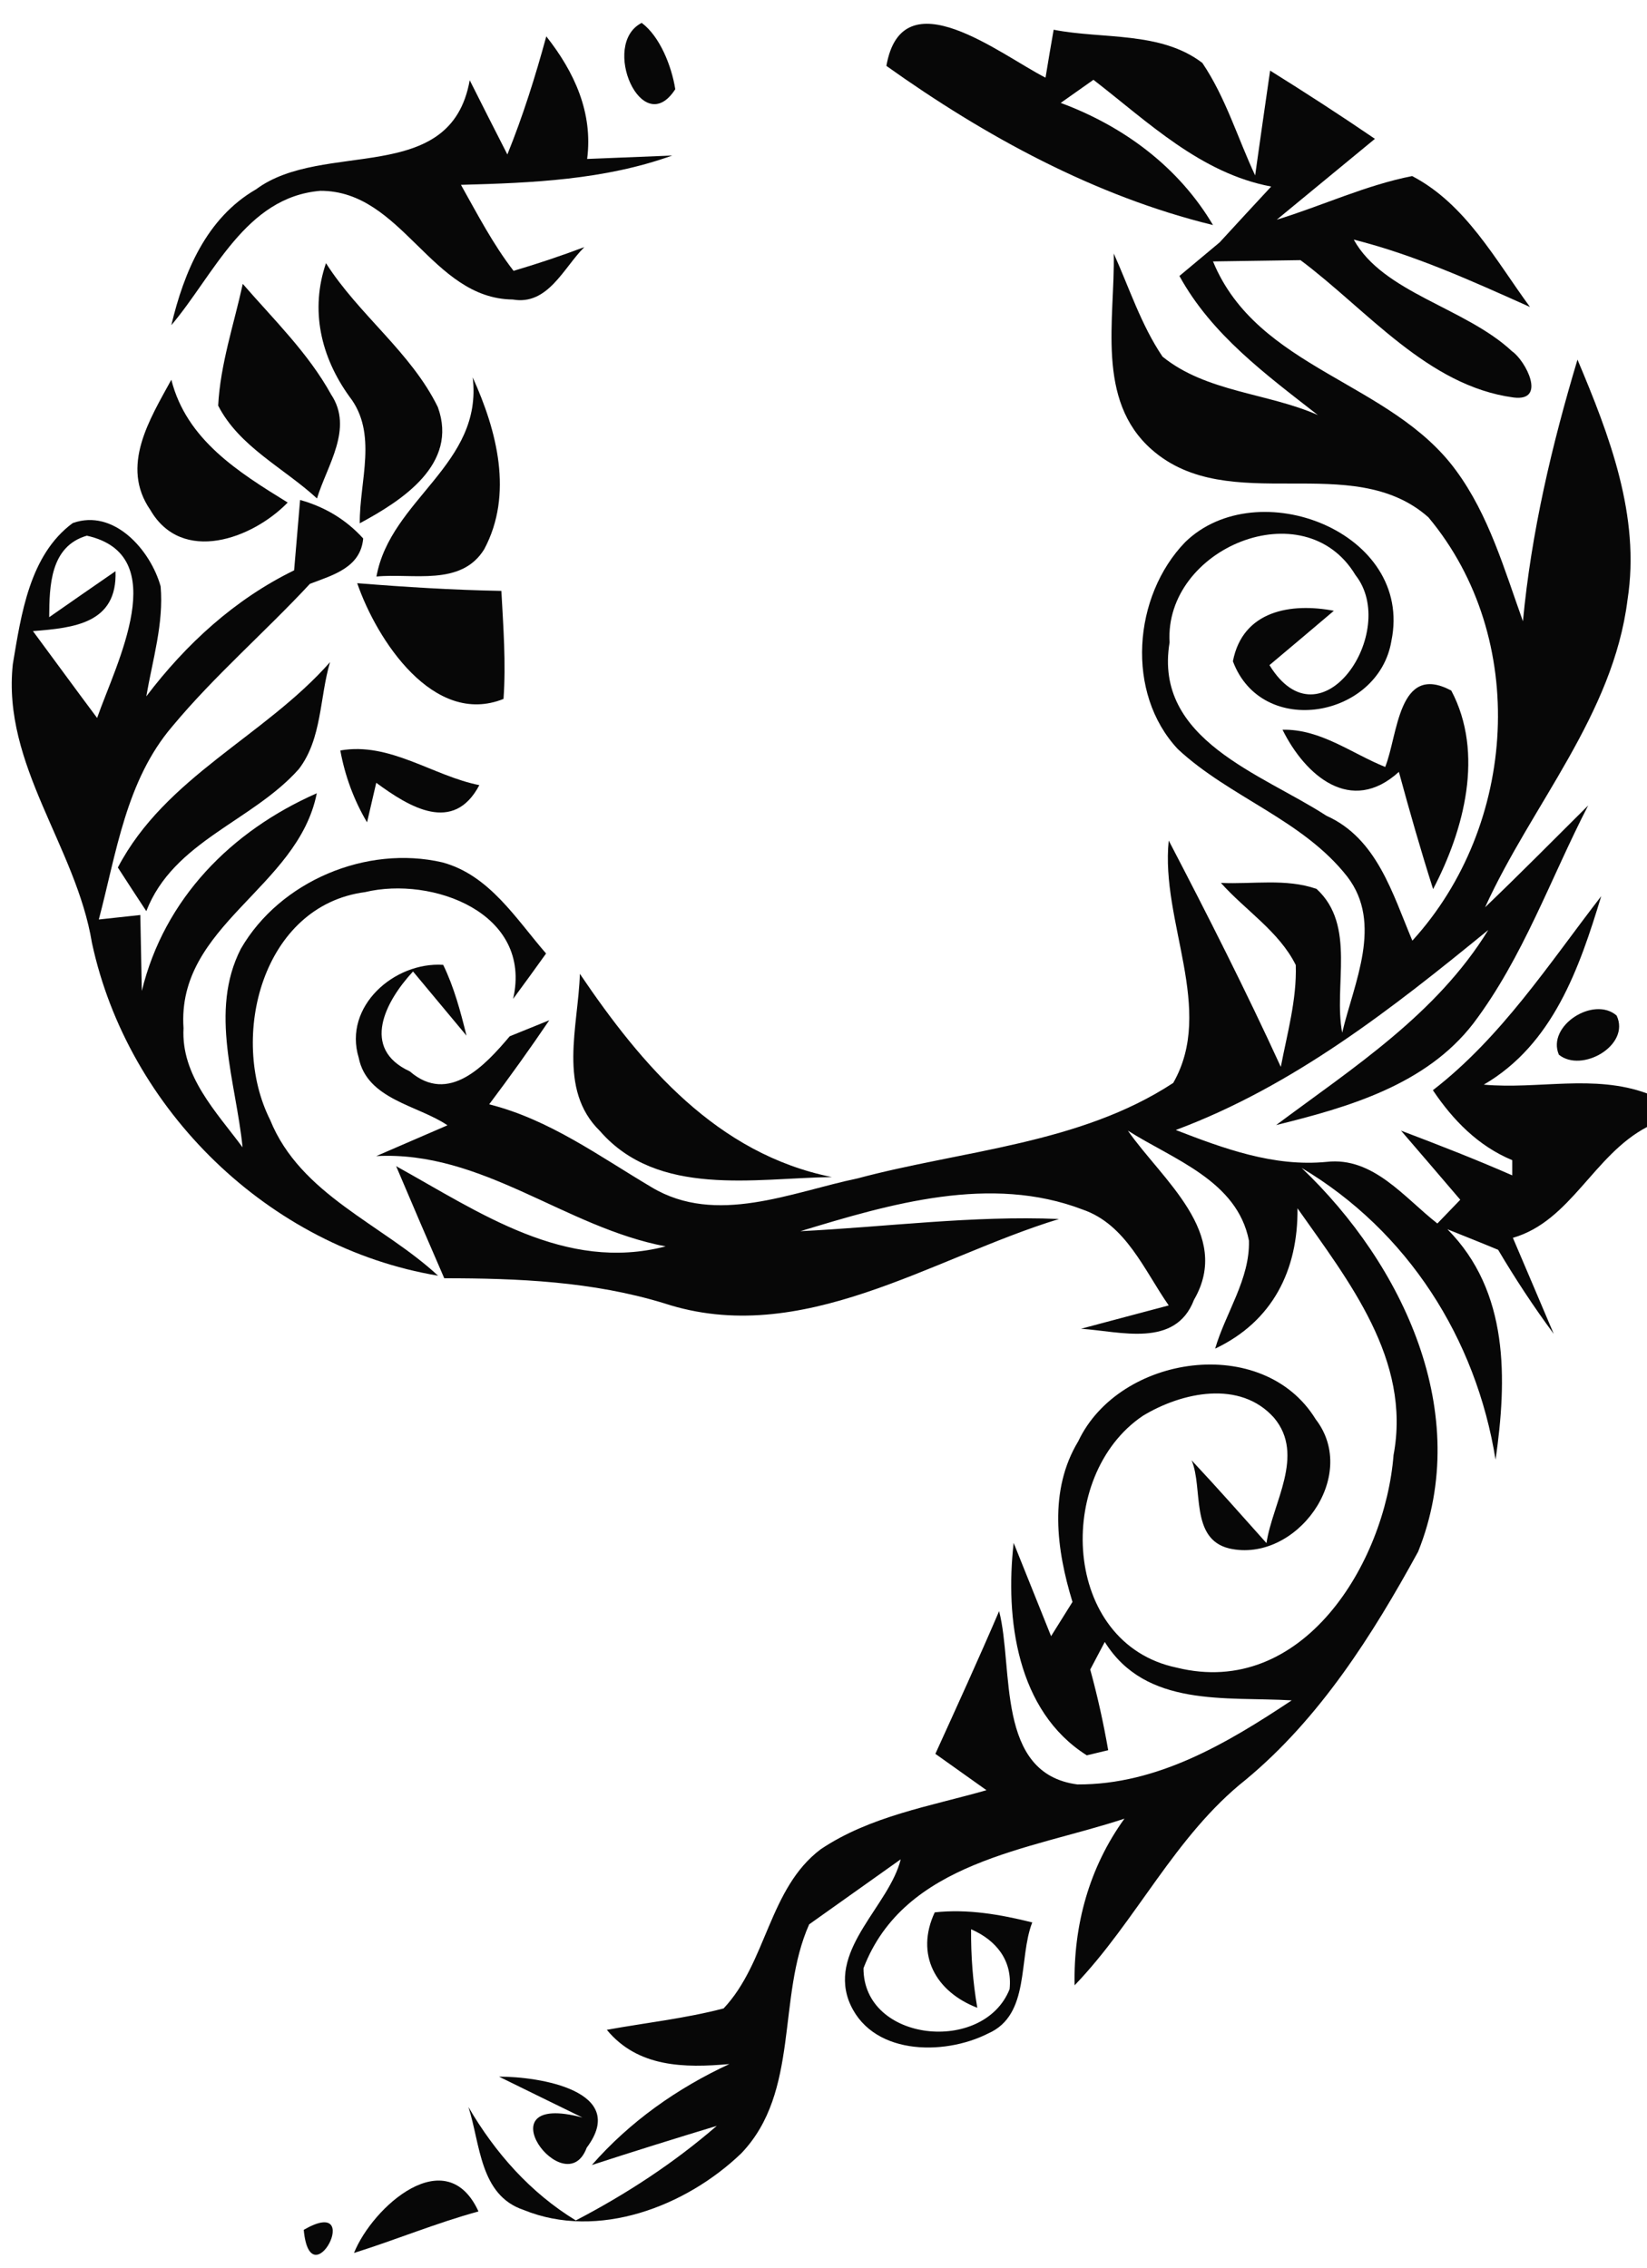 <?xml version="1.0" encoding="UTF-8" ?>
<!DOCTYPE svg PUBLIC "-//W3C//DTD SVG 1.1//EN" "http://www.w3.org/Graphics/SVG/1.1/DTD/svg11.dtd">
<svg width="77pt" height="106pt" viewBox="0 0 77 106" version="1.1" xmlns="http://www.w3.org/2000/svg">
<g id="#000000f8">
<path fill="#000000" opacity="0.97" d=" M 31.57 4.17 C 30.02 6.58 28.05 2.06 30.00 1.07 C 30.85 1.70 31.40 3.09 31.57 4.17 Z" />
<path fill="#000000" opacity="0.97" d=" M 41.44 3.08 C 42.18 -1.14 46.80 2.58 48.88 3.63 C 48.97 3.07 49.16 1.95 49.26 1.39 C 51.55 1.84 54.26 1.45 56.21 2.94 C 57.30 4.55 57.86 6.45 58.68 8.20 C 58.85 6.98 59.20 4.53 59.38 3.30 C 61.03 4.33 62.67 5.39 64.28 6.49 C 62.75 7.75 61.22 9.01 59.69 10.27 C 61.81 9.62 63.84 8.66 66.02 8.23 C 68.53 9.54 69.92 12.16 71.53 14.35 C 68.85 13.15 66.15 11.92 63.29 11.20 C 64.66 13.69 68.51 14.38 70.69 16.42 C 71.32 16.85 72.33 18.78 70.76 18.58 C 66.74 18.04 63.92 14.49 60.80 12.16 C 59.78 12.18 57.74 12.20 56.71 12.22 C 58.79 17.27 65.02 17.82 68.07 21.99 C 69.61 24.08 70.33 26.62 71.20 29.04 C 71.59 24.88 72.55 20.81 73.75 16.81 C 75.24 20.34 76.70 24.13 76.09 28.03 C 75.42 33.42 71.61 37.62 69.43 42.41 C 71.06 40.85 72.65 39.24 74.25 37.65 C 72.49 41.06 71.21 44.76 68.88 47.84 C 66.66 50.72 63.02 51.76 59.66 52.59 C 63.27 49.90 67.16 47.41 69.58 43.47 C 65.09 47.14 60.47 50.77 54.97 52.82 C 57.22 53.69 59.55 54.55 62.02 54.31 C 64.20 54.06 65.66 55.99 67.20 57.19 C 67.56 56.82 67.91 56.45 68.27 56.08 C 67.58 55.27 66.19 53.65 65.50 52.85 C 67.24 53.51 68.99 54.19 70.70 54.94 C 70.70 54.77 70.70 54.41 70.70 54.23 C 69.11 53.57 67.93 52.36 66.99 50.96 C 70.20 48.48 72.41 45.06 74.86 41.89 C 73.84 45.25 72.61 48.81 69.37 50.70 C 71.92 50.93 74.52 50.20 77.00 51.11 L 77.00 52.68 C 74.50 53.99 73.44 57.08 70.73 57.86 C 71.21 58.98 72.16 61.22 72.64 62.35 C 71.70 61.08 70.84 59.77 70.04 58.42 C 69.25 58.09 68.46 57.78 67.67 57.46 C 70.56 60.37 70.46 64.47 69.92 68.23 C 69.01 62.57 65.82 57.55 60.85 54.59 C 65.59 59.10 68.89 66.07 66.30 72.53 C 64.16 76.44 61.70 80.32 58.24 83.19 C 54.92 85.82 53.14 89.78 50.24 92.80 C 50.18 90.00 50.92 87.29 52.57 85.01 C 48.16 86.47 42.28 87.01 40.37 92.00 C 40.36 95.46 45.99 96.03 47.20 92.98 C 47.34 91.63 46.57 90.69 45.40 90.18 C 45.39 91.41 45.48 92.63 45.69 93.85 C 43.74 93.10 42.78 91.36 43.70 89.39 C 45.24 89.22 46.77 89.49 48.26 89.86 C 47.60 91.54 48.18 94.18 46.20 95.05 C 44.09 96.12 40.64 96.07 39.67 93.49 C 38.80 91.05 41.58 89.06 42.11 86.91 C 41.04 87.67 38.90 89.19 37.83 89.95 C 36.31 93.36 37.41 97.77 34.66 100.65 C 32.07 103.14 27.96 104.72 24.48 103.30 C 22.42 102.61 22.46 100.21 21.90 98.49 C 23.15 100.63 24.79 102.49 26.92 103.79 C 29.28 102.56 31.50 101.11 33.51 99.37 C 31.56 99.96 29.61 100.57 27.67 101.20 C 29.45 99.17 31.66 97.61 34.10 96.48 C 32.00 96.67 29.82 96.64 28.37 94.88 C 30.19 94.55 32.04 94.35 33.83 93.88 C 35.85 91.74 35.94 88.27 38.37 86.44 C 40.68 84.89 43.49 84.43 46.12 83.68 C 45.53 83.26 44.33 82.41 43.73 81.98 C 44.74 79.76 45.75 77.55 46.71 75.31 C 47.40 77.98 46.53 82.91 50.37 83.41 C 54.11 83.43 57.38 81.48 60.39 79.48 C 57.31 79.30 53.57 79.83 51.65 76.75 C 51.42 77.18 51.20 77.61 50.97 78.04 C 51.31 79.28 51.59 80.54 51.81 81.81 C 51.56 81.87 51.06 81.99 50.81 82.05 C 47.53 79.98 46.99 75.65 47.39 72.12 L 49.14 76.48 C 49.47 75.95 49.81 75.41 50.14 74.88 C 49.39 72.43 49.02 69.67 50.41 67.37 C 52.33 63.31 59.05 62.33 61.51 66.34 C 63.58 69.02 60.57 73.08 57.47 72.38 C 55.62 71.93 56.26 69.57 55.71 68.26 C 56.90 69.53 58.05 70.83 59.21 72.13 C 59.49 70.25 61.03 68.03 59.57 66.28 C 57.98 64.48 55.24 65.08 53.43 66.18 C 49.29 68.97 49.64 76.83 55.01 77.95 C 60.90 79.41 64.75 73.08 65.15 68.02 C 65.99 63.56 63.05 59.88 60.66 56.48 C 60.69 59.38 59.49 61.77 56.81 63.04 C 57.30 61.36 58.44 59.79 58.39 57.99 C 57.84 55.19 54.86 54.20 52.73 52.85 C 54.33 55.15 57.62 57.66 55.82 60.76 C 54.95 63.03 52.37 62.23 50.54 62.11 C 51.56 61.84 53.61 61.29 54.64 61.02 C 53.50 59.39 52.65 57.24 50.62 56.54 C 46.31 54.89 41.63 56.27 37.42 57.55 C 41.45 57.35 45.47 56.81 49.51 56.98 C 43.55 58.80 37.48 63.03 31.05 60.92 C 27.72 59.90 24.23 59.75 20.77 59.75 C 20.01 58.00 19.26 56.26 18.52 54.51 C 22.42 56.67 26.42 59.48 31.12 58.26 C 26.40 57.37 22.57 53.78 17.59 54.04 C 18.42 53.68 20.09 52.96 20.92 52.60 C 19.54 51.66 17.16 51.40 16.77 49.44 C 16.04 47.05 18.43 44.95 20.72 45.10 C 21.23 46.15 21.53 47.28 21.81 48.41 C 21.19 47.66 19.93 46.16 19.31 45.41 C 18.03 46.79 16.84 49.01 19.16 50.08 C 20.98 51.65 22.68 49.80 23.83 48.44 C 24.29 48.25 25.22 47.88 25.68 47.69 C 24.78 49.02 23.84 50.33 22.87 51.62 C 25.69 52.33 28.02 54.05 30.47 55.50 C 33.48 57.30 36.99 55.73 40.10 55.08 C 45.04 53.76 50.49 53.48 54.85 50.62 C 56.82 47.18 54.25 43.07 54.64 39.29 C 56.46 42.78 58.24 46.29 59.88 49.87 C 60.18 48.30 60.63 46.73 60.58 45.11 C 59.80 43.54 58.22 42.55 57.08 41.27 C 58.56 41.34 60.12 41.05 61.55 41.55 C 63.42 43.26 62.33 46.09 62.75 48.27 C 63.30 45.94 64.67 43.17 62.99 40.98 C 60.91 38.32 57.50 37.28 55.07 35.02 C 52.61 32.40 52.97 27.86 55.41 25.34 C 58.78 22.06 66.10 24.87 65.05 29.96 C 64.45 33.55 59.00 34.54 57.64 30.91 C 58.10 28.53 60.37 28.17 62.36 28.55 C 61.61 29.19 60.10 30.46 59.35 31.09 C 61.76 35.02 65.44 29.50 63.37 26.88 C 60.98 22.90 54.42 25.63 54.68 30.03 C 53.92 34.59 59.00 36.17 62.01 38.13 C 64.38 39.19 65.10 41.77 66.03 43.97 C 70.94 38.59 71.50 29.83 66.78 24.18 C 63.20 21.01 57.46 24.20 53.84 21.01 C 51.22 18.70 52.13 14.92 52.07 11.85 C 52.80 13.47 53.35 15.19 54.35 16.67 C 56.39 18.33 59.28 18.37 61.61 19.40 C 59.19 17.51 56.65 15.65 55.14 12.90 C 55.61 12.51 56.55 11.72 57.02 11.33 C 57.62 10.68 58.82 9.37 59.43 8.72 C 56.13 8.10 53.67 5.70 51.12 3.73 C 50.61 4.09 50.10 4.45 49.59 4.81 C 52.53 5.90 55.10 7.80 56.71 10.52 C 51.18 9.17 46.04 6.36 41.44 3.08 Z" />
<path fill="#000000" opacity="0.97" d=" M 25.54 1.70 C 26.85 3.36 27.73 5.26 27.45 7.43 C 28.45 7.39 30.43 7.31 31.43 7.27 C 28.26 8.41 24.88 8.55 21.55 8.64 C 22.32 10.01 23.05 11.42 24.01 12.66 C 25.13 12.33 26.23 11.96 27.32 11.55 C 26.35 12.51 25.62 14.29 23.97 14.00 C 20.16 13.96 18.81 8.91 14.98 8.92 C 11.47 9.21 10.01 12.84 8.01 15.20 C 8.60 12.72 9.65 10.19 11.97 8.85 C 15.12 6.51 21.07 8.75 21.96 3.75 C 22.54 4.91 23.13 6.06 23.72 7.22 C 24.45 5.42 25.03 3.57 25.54 1.70 Z" />
<path fill="#000000" opacity="0.97" d=" M 16.33 18.53 C 15.00 16.68 14.49 14.50 15.24 12.30 C 16.77 14.71 19.22 16.47 20.47 19.03 C 21.44 21.70 18.79 23.40 16.82 24.46 C 16.80 22.48 17.68 20.26 16.33 18.53 Z" />
<path fill="#000000" opacity="0.97" d=" M 11.35 13.27 C 12.79 14.93 14.41 16.50 15.48 18.44 C 16.54 20.03 15.29 21.75 14.82 23.30 C 13.28 21.88 11.18 20.88 10.20 18.96 C 10.30 17.02 10.94 15.15 11.35 13.27 Z" />
<path fill="#000000" opacity="0.97" d=" M 7.03 23.84 C 5.61 21.79 7.00 19.60 8.01 17.75 C 8.72 20.56 11.15 22.07 13.45 23.49 C 11.80 25.19 8.51 26.39 7.03 23.84 Z" />
<path fill="#000000" opacity="0.97" d=" M 22.10 17.64 C 23.23 20.13 24.01 23.10 22.64 25.67 C 21.56 27.43 19.28 26.78 17.60 26.95 C 18.25 23.33 22.59 21.72 22.10 17.64 Z" />
<path fill="#000000" opacity="0.97" d=" M 3.40 24.45 C 5.33 23.76 7.04 25.72 7.51 27.41 C 7.66 29.15 7.13 30.85 6.84 32.55 C 8.69 30.11 10.98 28.01 13.75 26.66 C 13.82 25.83 13.96 24.19 14.03 23.37 C 15.21 23.70 16.19 24.30 16.98 25.17 C 16.86 26.53 15.57 26.88 14.49 27.29 C 12.38 29.56 10.03 31.58 8.05 33.96 C 5.89 36.49 5.44 39.88 4.62 42.98 C 5.11 42.93 6.08 42.82 6.56 42.77 C 6.58 43.66 6.61 45.43 6.63 46.32 C 7.68 42.01 10.81 38.84 14.81 37.08 C 13.93 41.52 8.25 43.24 8.58 48.06 C 8.46 50.29 10.11 51.97 11.34 53.63 C 11.04 50.59 9.76 47.28 11.26 44.35 C 13.09 41.18 17.14 39.49 20.68 40.31 C 22.88 40.90 24.13 42.96 25.53 44.57 C 25.02 45.28 24.51 45.99 23.99 46.69 C 24.91 42.66 20.19 40.95 17.07 41.70 C 12.26 42.33 10.69 48.49 12.63 52.35 C 14.05 55.86 17.88 57.22 20.48 59.63 C 12.57 58.31 5.98 51.88 4.30 44.08 C 3.56 39.57 0.09 35.76 0.60 31.04 C 0.99 28.72 1.38 25.94 3.40 24.45 M 4.06 25.04 C 2.34 25.54 2.31 27.40 2.30 28.85 C 3.07 28.31 4.63 27.23 5.40 26.70 C 5.49 29.14 3.46 29.35 1.54 29.50 C 2.54 30.85 3.53 32.21 4.54 33.56 C 5.44 30.99 8.10 25.94 4.06 25.04 Z" />
<path fill="#000000" opacity="0.97" d=" M 16.70 27.26 C 18.94 27.44 21.19 27.58 23.44 27.62 C 23.53 29.30 23.66 30.99 23.54 32.67 C 20.28 33.98 17.62 29.93 16.70 27.26 Z" />
<path fill="#000000" opacity="0.97" d=" M 5.51 40.55 C 7.73 36.31 12.36 34.43 15.43 30.95 C 14.94 32.59 15.06 34.53 13.97 35.95 C 11.79 38.40 8.11 39.32 6.84 42.59 C 6.39 41.91 5.95 41.23 5.51 40.55 Z" />
<path fill="#000000" opacity="0.97" d=" M 64.76 35.85 C 65.36 34.37 65.36 30.95 67.85 32.28 C 69.40 35.21 68.45 38.79 67.00 41.56 C 66.42 39.74 65.90 37.92 65.40 36.08 C 63.16 38.12 61.02 36.25 59.96 34.11 C 61.74 34.07 63.19 35.22 64.76 35.85 Z" />
<path fill="#000000" opacity="0.97" d=" M 15.91 35.08 C 18.22 34.67 20.24 36.27 22.41 36.70 C 21.20 38.99 19.14 37.73 17.59 36.59 L 17.16 38.44 C 16.54 37.39 16.13 36.27 15.91 35.08 Z" />
<path fill="#000000" opacity="0.97" d=" M 23.24 38.28 C 23.60 38.61 23.60 38.61 23.24 38.28 Z" />
<path fill="#000000" opacity="0.97" d=" M 27.11 45.52 C 30.01 49.81 33.53 53.94 38.89 55.02 C 35.28 55.07 30.76 55.98 28.05 52.87 C 26.05 50.92 27.04 47.96 27.11 45.52 Z" />
<path fill="#000000" opacity="0.97" d=" M 72.88 49.30 C 72.30 47.95 74.51 46.54 75.58 47.47 C 76.24 48.86 73.95 50.17 72.88 49.30 Z" />
<path fill="#000000" opacity="0.97" d=" M 23.33 97.07 C 25.19 97.06 29.42 97.73 27.43 100.39 C 26.43 103.07 22.45 97.71 27.23 98.98 C 26.26 98.51 24.31 97.55 23.33 97.07 Z" />
<path fill="#000000" opacity="0.97" d=" M 16.55 105.31 C 17.42 103.15 20.86 100.08 22.37 103.37 C 20.39 103.91 18.50 104.70 16.55 105.31 Z" />
<path fill="#000000" opacity="0.97" d=" M 14.20 104.23 C 17.09 102.56 14.51 107.55 14.20 104.23 Z" />
</g>
</svg>
